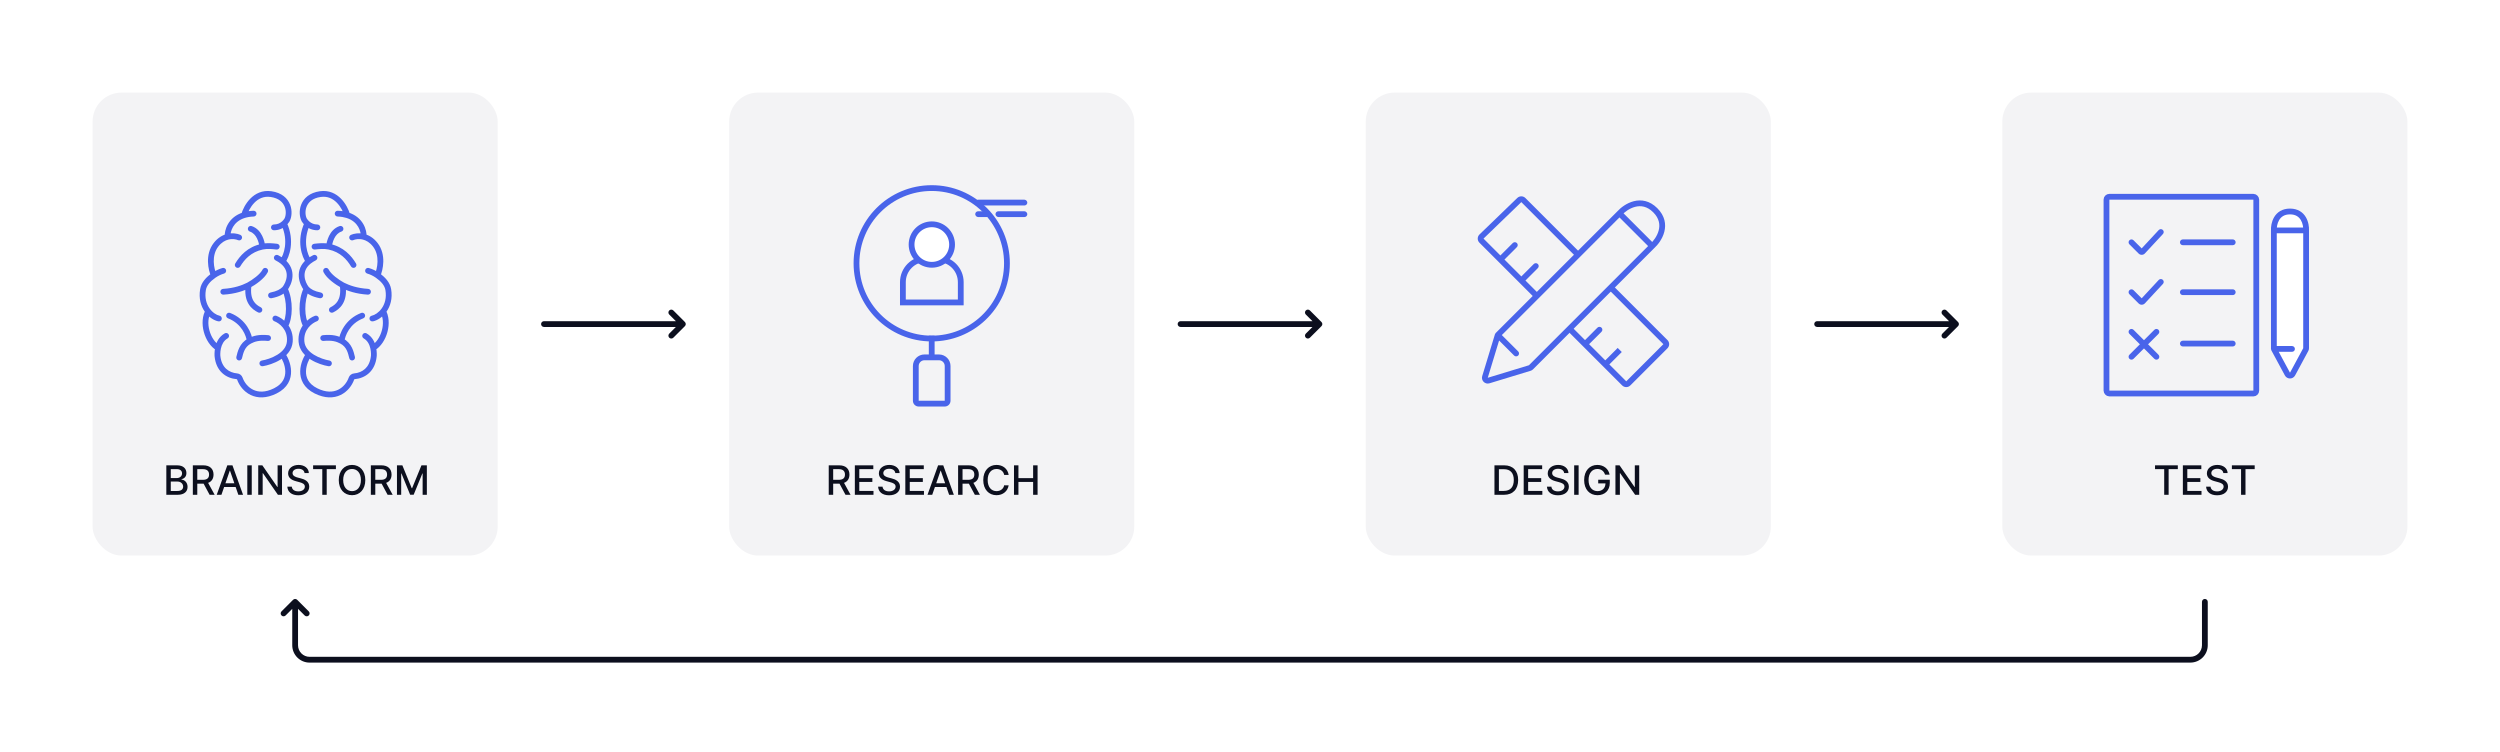 <svg width="864" height="260" viewBox="0 0 864 260" fill="none" xmlns="http://www.w3.org/2000/svg">
<rect width="864" height="260" fill="white"/>
<rect x="32" y="32" width="140" height="160" rx="10" fill="#F3F3F5"/>
<path d="M57.483 171H61.386C63.752 171 64.821 169.822 64.821 168.261C64.821 166.685 63.717 165.795 62.708 165.74V165.641C63.643 165.402 64.423 164.766 64.423 163.493C64.423 161.987 63.379 160.818 61.212 160.818H57.483V171ZM59.019 169.683V166.421H61.291C62.524 166.421 63.295 167.217 63.295 168.186C63.295 169.041 62.713 169.683 61.236 169.683H59.019ZM59.019 165.223V162.126H61.117C62.335 162.126 62.917 162.767 62.917 163.612C62.917 164.597 62.111 165.223 61.077 165.223H59.019ZM66.643 171H68.179V167.147H70.267C70.302 167.147 70.332 167.147 70.367 167.147L72.435 171H74.185L71.928 166.879C73.176 166.416 73.797 165.377 73.797 164.01C73.797 162.136 72.634 160.818 70.272 160.818H66.643V171ZM68.179 165.825V162.136H70.108C71.625 162.136 72.251 162.857 72.251 164.01C72.251 165.158 71.625 165.825 70.128 165.825H68.179ZM76.526 171L77.461 168.305H81.439L82.368 171H83.999L80.335 160.818H78.56L74.896 171H76.526ZM77.909 167.013L79.41 162.668H79.49L80.991 167.013H77.909ZM87.005 160.818H85.469V171H87.005V160.818ZM97.461 160.818H95.939V168.295H95.845L90.665 160.818H89.243V171H90.779V163.533H90.873L96.049 171H97.461V160.818ZM105.255 163.493H106.736C106.692 161.862 105.25 160.679 103.182 160.679C101.138 160.679 99.572 161.847 99.572 163.602C99.572 165.019 100.587 165.849 102.222 166.292L103.425 166.62C104.514 166.908 105.354 167.266 105.354 168.171C105.354 169.165 104.405 169.822 103.097 169.822C101.914 169.822 100.93 169.295 100.84 168.186H99.299C99.398 170.031 100.825 171.169 103.107 171.169C105.498 171.169 106.876 169.911 106.876 168.186C106.876 166.352 105.24 165.641 103.947 165.322L102.953 165.064C102.158 164.86 101.099 164.487 101.104 163.513C101.104 162.648 101.894 162.006 103.147 162.006C104.315 162.006 105.146 162.553 105.255 163.493ZM108.209 162.141H111.381V171H112.912V162.141H116.089V160.818H108.209V162.141ZM126.251 165.909C126.251 162.653 124.302 160.679 121.667 160.679C119.022 160.679 117.079 162.653 117.079 165.909C117.079 169.161 119.022 171.139 121.667 171.139C124.302 171.139 126.251 169.165 126.251 165.909ZM124.73 165.909C124.73 168.39 123.417 169.737 121.667 169.737C119.912 169.737 118.605 168.39 118.605 165.909C118.605 163.428 119.912 162.081 121.667 162.081C123.417 162.081 124.73 163.428 124.73 165.909ZM128.166 171H129.703V167.147H131.791C131.826 167.147 131.855 167.147 131.89 167.147L133.958 171H135.708L133.451 166.879C134.699 166.416 135.321 165.377 135.321 164.01C135.321 162.136 134.157 160.818 131.796 160.818H128.166V171ZM129.703 165.825V162.136H131.632C133.148 162.136 133.774 162.857 133.774 164.01C133.774 165.158 133.148 165.825 131.652 165.825H129.703ZM137.19 160.818V171H138.652V163.627H138.746L141.749 170.985H142.962L145.965 163.632H146.059V171H147.521V160.818H145.657L142.415 168.733H142.296L139.054 160.818H137.19Z" fill="#0C0F1E"/>
<path d="M75.157 123.081L76.153 122.982L76.152 122.982L75.157 123.081ZM78.654 116.949C79.133 116.675 79.3 116.065 79.026 115.585C78.752 115.106 78.141 114.939 77.661 115.213L78.654 116.949ZM90.493 124.595C89.948 124.686 89.58 125.201 89.671 125.746C89.761 126.29 90.277 126.658 90.822 126.568L90.493 124.595ZM100.157 118.081L101.154 118.164L100.157 118.081ZM95.499 109.141C94.98 108.953 94.406 109.22 94.218 109.739C94.029 110.258 94.296 110.832 94.816 111.021L95.499 109.141ZM75.461 111.062C76.003 111.17 76.529 110.819 76.638 110.277C76.746 109.736 76.395 109.209 75.853 109.101L75.461 111.062ZM70.157 100.081L71.144 100.246L70.157 100.081ZM77.432 94.543C77.963 94.391 78.27 93.838 78.119 93.306C77.967 92.775 77.413 92.468 76.882 92.62L77.432 94.543ZM74.657 84.581L75.447 85.195L74.657 84.581ZM82.251 82.995C82.756 83.219 83.347 82.992 83.571 82.487C83.795 81.983 83.568 81.392 83.063 81.167L82.251 82.995ZM87.691 74.831C88.243 74.812 88.675 74.35 88.657 73.798C88.638 73.246 88.176 72.813 87.624 72.832L87.691 74.831ZM84.337 74.355L84.632 75.31L84.337 74.355ZM93.657 67.081L93.799 66.091L93.657 67.081ZM99.157 76.081L99.989 76.636L100.009 76.606L100.027 76.574L99.157 76.081ZM94.657 77.581C94.105 77.581 93.657 78.029 93.657 78.581C93.657 79.133 94.105 79.581 94.657 79.581V77.581ZM93.461 101.1C92.92 101.209 92.568 101.736 92.677 102.277C92.785 102.819 93.312 103.17 93.853 103.062L93.461 101.1ZM96.104 88.187C95.611 87.94 95.01 88.14 94.763 88.634C94.516 89.128 94.716 89.728 95.21 89.975L96.104 88.187ZM97.657 90.347L97.027 91.124L97.657 90.347ZM81.687 123.339C81.553 123.874 81.879 124.417 82.415 124.551C82.951 124.685 83.493 124.359 83.627 123.824L81.687 123.339ZM92.563 117.827C93.113 117.879 93.601 117.475 93.653 116.925C93.705 116.375 93.301 115.887 92.751 115.835L92.563 117.827ZM79.516 108.148C79.001 107.949 78.422 108.207 78.224 108.722C78.026 109.238 78.283 109.816 78.798 110.014L79.516 108.148ZM89.21 107.975C89.704 108.222 90.305 108.022 90.552 107.528C90.799 107.034 90.598 106.434 90.104 106.187L89.21 107.975ZM77.095 99.833C76.544 99.868 76.125 100.342 76.159 100.893C76.194 101.445 76.668 101.864 77.22 101.829L77.095 99.833ZM92.552 94.028C92.799 93.534 92.598 92.934 92.104 92.687C91.611 92.44 91.01 92.64 90.763 93.134L92.552 94.028ZM81.3 91.067C81.016 91.54 81.169 92.154 81.643 92.439C82.116 92.723 82.731 92.569 83.015 92.096L81.3 91.067ZM95.55 86.237C96.099 86.296 96.592 85.898 96.651 85.349C96.711 84.8 96.313 84.307 95.764 84.248L95.55 86.237ZM86.974 78.132C86.45 77.958 85.883 78.241 85.709 78.765C85.534 79.289 85.817 79.855 86.341 80.03L86.974 78.132ZM81.877 130.047L81.964 129.051L81.877 130.047ZM96.857 123.181C97.512 124.055 98.539 126.109 98.595 128.294C98.623 129.366 98.416 130.443 97.845 131.434C97.277 132.42 96.31 133.387 94.71 134.187L95.605 135.976C97.505 135.025 98.788 133.804 99.578 132.432C100.367 131.063 100.629 129.608 100.594 128.243C100.525 125.553 99.302 123.108 98.457 121.981L96.857 123.181ZM94.71 134.187C91.663 135.71 89.257 135.551 87.495 134.702C85.692 133.835 84.424 132.18 83.826 130.494L81.941 131.163C82.683 133.256 84.269 135.37 86.627 136.504C89.025 137.658 92.085 137.735 95.605 135.976L94.71 134.187ZM81.964 129.051C80.531 128.927 79.189 128.412 78.161 127.461C77.143 126.519 76.362 125.084 76.153 122.982L74.162 123.181C74.415 125.706 75.382 127.615 76.803 128.929C78.213 130.233 79.999 130.888 81.791 131.044L81.964 129.051ZM90.822 126.568C92.418 126.301 94.825 125.59 96.91 124.293C98.989 123 100.916 121.014 101.154 118.164L99.161 117.998C98.998 119.949 97.675 121.462 95.854 122.594C94.04 123.723 91.896 124.361 90.493 124.595L90.822 126.568ZM75.157 123.081C76.152 122.982 76.153 122.982 76.153 122.982C76.153 122.982 76.153 122.982 76.153 122.982C76.153 122.983 76.153 122.983 76.153 122.983C76.153 122.983 76.153 122.984 76.153 122.984C76.153 122.984 76.153 122.984 76.153 122.984C76.153 122.983 76.152 122.982 76.152 122.979C76.152 122.973 76.151 122.962 76.15 122.947C76.147 122.917 76.144 122.869 76.141 122.805C76.135 122.678 76.13 122.488 76.134 122.253C76.143 121.78 76.191 121.135 76.344 120.443L74.39 120.013C74.202 120.867 74.145 121.648 74.135 122.215C74.129 122.5 74.136 122.734 74.143 122.9C74.147 122.983 74.152 123.049 74.155 123.097C74.157 123.121 74.159 123.14 74.16 123.154C74.16 123.161 74.161 123.166 74.161 123.171C74.162 123.173 74.162 123.175 74.162 123.177C74.162 123.178 74.162 123.178 74.162 123.179C74.162 123.179 74.162 123.18 74.162 123.18C74.162 123.18 74.162 123.18 74.162 123.18C74.162 123.181 74.162 123.181 75.157 123.081ZM76.344 120.443C76.639 119.104 77.29 117.729 78.654 116.949L77.661 115.213C75.605 116.388 74.746 118.399 74.39 120.013L76.344 120.443ZM75.868 119.363C74.312 118.462 72.995 116.501 72.376 114.204C71.759 111.913 71.903 109.531 72.959 107.841L71.263 106.781C69.82 109.091 69.737 112.094 70.445 114.724C71.152 117.35 72.712 119.847 74.866 121.094L75.868 119.363ZM75.853 109.101C73.866 108.703 70.235 105.697 71.144 100.246L69.171 99.917C68.079 106.466 72.448 110.459 75.461 111.062L75.853 109.101ZM71.144 100.246C71.397 98.723 72.568 97.287 74.45 95.98L73.309 94.338C71.254 95.765 69.556 97.608 69.171 99.917L71.144 100.246ZM74.45 95.98C75.359 95.349 76.379 94.844 77.432 94.543L76.882 92.62C75.595 92.987 74.377 93.595 73.309 94.338L74.45 95.98ZM74.792 94.75C74.388 93.848 73.917 92.235 73.878 90.439C73.839 88.649 74.229 86.76 75.447 85.195L73.868 83.967C72.285 86.002 71.833 88.39 71.878 90.482C71.924 92.568 72.463 94.443 72.967 95.568L74.792 94.75ZM75.447 85.195C76.556 83.769 77.789 83.09 78.905 82.805L78.41 80.867C76.866 81.261 75.251 82.189 73.868 83.967L75.447 85.195ZM78.905 82.805C80.326 82.442 81.606 82.708 82.251 82.995L83.063 81.167C82.044 80.714 80.304 80.384 78.41 80.867L78.905 82.805ZM79.655 81.768C79.54 80.102 80.49 76.587 84.632 75.31L84.042 73.399C78.803 75.014 77.497 79.551 77.66 81.905L79.655 81.768ZM84.632 75.31C85.492 75.045 86.503 74.87 87.691 74.831L87.624 72.832C86.278 72.876 85.089 73.076 84.042 73.399L84.632 75.31ZM85.3 74.624C85.652 73.369 86.511 71.51 87.903 70.082C89.27 68.679 91.104 67.727 93.516 68.071L93.799 66.091C90.611 65.636 88.171 66.941 86.471 68.686C84.796 70.404 83.795 72.582 83.374 74.085L85.3 74.624ZM93.516 68.071C96.427 68.487 97.807 69.95 98.391 71.449C99.011 73.039 98.768 74.741 98.287 75.588L100.027 76.574C100.823 75.171 101.079 72.837 100.255 70.722C99.395 68.516 97.387 66.604 93.799 66.091L93.516 68.071ZM101.154 118.164C101.375 115.512 100.507 113.446 99.316 111.956L97.754 113.206C98.663 114.342 99.335 115.911 99.161 117.998L101.154 118.164ZM99.316 111.956C98.113 110.453 96.582 109.535 95.499 109.141L94.816 111.021C95.588 111.302 96.803 112.016 97.754 113.206L99.316 111.956ZM99.374 113.125C100.338 111.64 100.814 109.225 100.829 106.775C100.845 104.295 100.392 101.565 99.302 99.384L97.513 100.278C98.422 102.097 98.844 104.493 98.829 106.762C98.815 109.062 98.354 111.022 97.696 112.037L99.374 113.125ZM97.7 99.124C96.866 99.958 95.807 100.631 93.461 101.1L93.853 103.062C96.507 102.531 97.949 101.704 99.114 100.538L97.7 99.124ZM99.197 100.445C100.054 99.343 100.953 97.583 101.081 95.611C101.214 93.579 100.52 91.381 98.287 89.57L97.027 91.124C98.73 92.504 99.178 94.061 99.086 95.481C98.989 96.959 98.295 98.346 97.618 99.217L99.197 100.445ZM98.287 89.57C97.672 89.072 96.948 88.609 96.104 88.187L95.21 89.975C95.94 90.34 96.539 90.727 97.027 91.124L98.287 89.57ZM98.325 75.526C98.075 75.901 97.795 76.231 97.487 76.509L98.828 77.993C99.271 77.593 99.657 77.134 99.989 76.636L98.325 75.526ZM97.487 76.509C96.748 77.177 95.818 77.581 94.657 77.581V79.581C96.333 79.581 97.736 78.98 98.828 77.993L97.487 76.509ZM98.462 90.941C99.982 88.879 102.037 83.345 99.067 76.836L97.248 77.666C99.877 83.43 97.999 88.198 96.852 89.754L98.462 90.941ZM83.627 123.824C84.078 122.021 84.508 119.89 86.76 118.713L85.833 116.94C82.664 118.597 82.096 121.704 81.687 123.339L83.627 123.824ZM86.76 118.713C88.073 118.026 89.546 117.542 92.563 117.827L92.751 115.835C89.371 115.516 87.508 116.064 85.833 116.94L86.76 118.713ZM87.291 117.725C87.051 115.381 85.162 110.319 79.516 108.148L78.798 110.014C83.552 111.843 85.115 116.108 85.301 117.928L87.291 117.725ZM90.104 106.187C89.192 105.73 88.255 105.09 87.61 104.007C86.971 102.933 86.546 101.298 86.898 98.716L84.916 98.446C84.519 101.364 84.969 103.479 85.892 105.03C86.81 106.572 88.122 107.432 89.21 107.975L90.104 106.187ZM85.46 97.687C83.564 98.634 80.945 99.592 77.095 99.833L77.22 101.829C81.37 101.57 84.25 100.528 86.354 99.475L85.46 97.687ZM86.386 99.459C87.346 98.936 88.585 98.153 89.723 97.234C90.841 96.331 91.955 95.222 92.552 94.028L90.763 93.134C90.36 93.94 89.515 94.831 88.466 95.678C87.438 96.509 86.302 97.227 85.428 97.703L86.386 99.459ZM83.015 92.096C84.438 89.724 86.715 87.089 90.862 86.221L90.453 84.264C85.551 85.289 82.877 88.438 81.3 91.067L83.015 92.096ZM90.862 86.221C92.438 85.891 94.02 86.072 95.55 86.237L95.764 84.248C94.295 84.09 92.392 83.858 90.453 84.264L90.862 86.221ZM91.651 85.136C91.56 84.284 91.289 82.87 90.616 81.511C89.942 80.148 88.814 78.746 86.974 78.132L86.341 80.03C87.501 80.416 88.289 81.318 88.823 82.397C89.359 83.48 89.588 84.647 89.663 85.349L91.651 85.136ZM83.826 130.494C83.542 129.696 82.815 129.125 81.964 129.051L81.791 131.044C81.853 131.049 81.917 131.095 81.941 131.163L83.826 130.494Z" fill="#4964EA"/>
<path d="M129.188 123.081L128.193 122.982L128.193 122.982L129.188 123.081ZM125.692 116.949C125.212 116.675 125.046 116.065 125.32 115.585C125.594 115.106 126.204 114.939 126.684 115.213L125.692 116.949ZM113.852 124.595C114.397 124.686 114.765 125.201 114.674 125.746C114.584 126.29 114.068 126.658 113.524 126.568L113.852 124.595ZM104.188 118.081L103.192 118.164L104.188 118.081ZM108.846 109.141C109.365 108.953 109.939 109.22 110.128 109.739C110.316 110.258 110.049 110.832 109.53 111.021L108.846 109.141ZM128.884 111.062C128.343 111.17 127.816 110.819 127.707 110.277C127.599 109.736 127.95 109.209 128.492 109.101L128.884 111.062ZM134.188 100.081L133.202 100.246L134.188 100.081ZM126.913 94.543C126.382 94.391 126.075 93.838 126.226 93.306C126.378 92.775 126.932 92.468 127.463 92.62L126.913 94.543ZM129.688 84.581L128.899 85.195L129.688 84.581ZM122.094 82.995C121.589 83.219 120.998 82.992 120.774 82.487C120.55 81.983 120.777 81.392 121.282 81.167L122.094 82.995ZM116.655 74.831C116.103 74.812 115.67 74.35 115.689 73.798C115.707 73.246 116.169 72.813 116.721 72.832L116.655 74.831ZM120.008 74.355L119.714 75.31L120.008 74.355ZM110.688 67.081L110.547 66.091L110.688 67.081ZM105.188 76.081L104.356 76.636L104.336 76.606L104.318 76.574L105.188 76.081ZM109.688 77.581C110.24 77.581 110.688 78.029 110.688 78.581C110.688 79.133 110.24 79.581 109.688 79.581V77.581ZM110.884 101.1C111.426 101.209 111.777 101.736 111.669 102.277C111.56 102.819 111.033 103.17 110.492 103.062L110.884 101.1ZM108.241 88.187C108.735 87.94 109.335 88.14 109.582 88.634C109.829 89.128 109.629 89.728 109.135 89.975L108.241 88.187ZM106.688 90.347L107.318 91.124L106.688 90.347ZM122.658 123.339C122.792 123.874 122.466 124.417 121.931 124.551C121.395 124.685 120.852 124.359 120.718 123.824L122.658 123.339ZM111.782 117.827C111.232 117.879 110.744 117.475 110.692 116.925C110.64 116.375 111.044 115.887 111.594 115.835L111.782 117.827ZM124.829 108.148C125.344 107.949 125.923 108.207 126.121 108.722C126.32 109.238 126.062 109.816 125.547 110.014L124.829 108.148ZM115.135 107.975C114.641 108.222 114.041 108.022 113.794 107.528C113.547 107.034 113.747 106.434 114.241 106.187L115.135 107.975ZM127.25 99.833C127.802 99.868 128.22 100.342 128.186 100.893C128.152 101.445 127.677 101.864 127.126 101.829L127.25 99.833ZM111.794 94.028C111.547 93.534 111.747 92.934 112.241 92.687C112.735 92.44 113.335 92.64 113.582 93.134L111.794 94.028ZM123.045 91.067C123.33 91.54 123.176 92.154 122.702 92.439C122.229 92.723 121.615 92.569 121.33 92.096L123.045 91.067ZM108.795 86.237C108.246 86.296 107.753 85.898 107.694 85.349C107.635 84.8 108.032 84.307 108.581 84.248L108.795 86.237ZM117.372 78.132C117.896 77.958 118.462 78.241 118.637 78.765C118.811 79.289 118.528 79.855 118.004 80.03L117.372 78.132ZM122.468 130.047L122.381 129.051L122.468 130.047ZM107.488 123.181C106.833 124.055 105.806 126.109 105.75 128.294C105.723 129.366 105.929 130.443 106.5 131.434C107.068 132.42 108.036 133.387 109.635 134.187L108.741 135.976C106.84 135.025 105.558 133.804 104.767 132.432C103.978 131.063 103.716 129.608 103.751 128.243C103.82 125.553 105.043 123.108 105.888 121.981L107.488 123.181ZM109.635 134.187C112.682 135.71 115.088 135.551 116.851 134.702C118.653 133.835 119.921 132.18 120.52 130.494L122.405 131.163C121.662 133.256 120.076 135.37 117.718 136.504C115.321 137.658 112.26 137.735 108.741 135.976L109.635 134.187ZM122.381 129.051C123.814 128.927 125.156 128.412 126.184 127.461C127.202 126.519 127.983 125.084 128.193 122.982L130.183 123.181C129.93 125.706 128.963 127.615 127.543 128.929C126.132 130.233 124.346 130.888 122.555 131.044L122.381 129.051ZM113.524 126.568C111.927 126.301 109.521 125.59 107.435 124.293C105.356 123 103.429 121.014 103.192 118.164L105.185 117.998C105.347 119.949 106.67 121.462 108.491 122.594C110.305 123.723 112.449 124.361 113.852 124.595L113.524 126.568ZM129.188 123.081C128.193 122.982 128.193 122.982 128.193 122.982C128.193 122.982 128.193 122.982 128.193 122.982C128.193 122.983 128.193 122.983 128.193 122.983C128.193 122.983 128.193 122.984 128.193 122.984C128.193 122.984 128.193 122.984 128.193 122.984C128.193 122.983 128.193 122.982 128.193 122.979C128.194 122.973 128.194 122.962 128.196 122.947C128.198 122.917 128.201 122.869 128.204 122.805C128.21 122.678 128.215 122.488 128.211 122.253C128.202 121.78 128.154 121.135 128.002 120.443L129.955 120.013C130.143 120.867 130.2 121.648 130.21 122.215C130.216 122.5 130.21 122.734 130.202 122.9C130.198 122.983 130.194 123.049 130.19 123.097C130.188 123.121 130.187 123.14 130.185 123.154C130.185 123.161 130.184 123.166 130.184 123.171C130.184 123.173 130.183 123.175 130.183 123.177C130.183 123.178 130.183 123.178 130.183 123.179C130.183 123.179 130.183 123.18 130.183 123.18C130.183 123.18 130.183 123.18 130.183 123.18C130.183 123.181 130.183 123.181 129.188 123.081ZM128.002 120.443C127.707 119.104 127.056 117.729 125.692 116.949L126.684 115.213C128.74 116.388 129.599 118.399 129.955 120.013L128.002 120.443ZM128.477 119.363C130.033 118.462 131.351 116.501 131.969 114.204C132.586 111.913 132.442 109.531 131.386 107.841L133.082 106.781C134.526 109.091 134.609 112.094 133.9 114.724C133.193 117.35 131.633 119.847 129.479 121.094L128.477 119.363ZM128.492 109.101C130.479 108.703 134.11 105.697 133.202 100.246L135.174 99.917C136.266 106.466 131.897 110.459 128.884 111.062L128.492 109.101ZM133.202 100.246C132.948 98.723 131.777 97.287 129.895 95.98L131.036 94.338C133.091 95.765 134.79 97.608 135.174 99.917L133.202 100.246ZM129.895 95.98C128.987 95.349 127.966 94.844 126.913 94.543L127.463 92.62C128.75 92.987 129.968 93.595 131.036 94.338L129.895 95.98ZM129.553 94.75C129.957 93.848 130.428 92.235 130.467 90.439C130.506 88.649 130.116 86.76 128.899 85.195L130.477 83.967C132.06 86.002 132.512 88.39 132.467 90.482C132.422 92.568 131.882 94.443 131.378 95.568L129.553 94.75ZM128.899 85.195C127.789 83.769 126.556 83.09 125.441 82.805L125.935 80.867C127.479 81.261 129.094 82.189 130.477 83.967L128.899 85.195ZM125.441 82.805C124.02 82.442 122.74 82.708 122.094 82.995L121.282 81.167C122.301 80.714 124.041 80.384 125.935 80.867L125.441 82.805ZM124.69 81.768C124.805 80.102 123.856 76.587 119.714 75.31L120.303 73.399C125.542 75.014 126.848 79.551 126.686 81.905L124.69 81.768ZM119.714 75.31C118.854 75.045 117.842 74.87 116.655 74.831L116.721 72.832C118.067 72.876 119.256 73.076 120.303 73.399L119.714 75.31ZM119.045 74.624C118.693 73.369 117.834 71.51 116.442 70.082C115.075 68.679 113.241 67.727 110.829 68.071L110.547 66.091C113.735 65.636 116.174 66.941 117.874 68.686C119.549 70.404 120.55 72.582 120.971 74.085L119.045 74.624ZM110.829 68.071C107.918 68.487 106.538 69.95 105.954 71.449C105.334 73.039 105.578 74.741 106.058 75.588L104.318 76.574C103.523 75.171 103.266 72.837 104.09 70.722C104.95 68.516 106.958 66.604 110.547 66.091L110.829 68.071ZM103.192 118.164C102.97 115.512 103.838 113.446 105.029 111.956L106.591 113.206C105.682 114.342 105.011 115.911 105.185 117.998L103.192 118.164ZM105.029 111.956C106.232 110.453 107.763 109.535 108.846 109.141L109.53 111.021C108.757 111.302 107.543 112.016 106.591 113.206L105.029 111.956ZM104.971 113.125C104.007 111.64 103.532 109.225 103.516 106.775C103.5 104.295 103.953 101.565 105.044 99.384L106.832 100.278C105.923 102.097 105.501 104.493 105.516 106.762C105.531 109.062 105.991 111.022 106.649 112.037L104.971 113.125ZM106.645 99.124C107.479 99.958 108.538 100.631 110.884 101.1L110.492 103.062C107.838 102.531 106.397 101.704 105.231 100.538L106.645 99.124ZM105.149 100.445C104.291 99.343 103.393 97.583 103.264 95.611C103.131 93.579 103.825 91.381 106.058 89.57L107.318 91.124C105.615 92.504 105.167 94.061 105.26 95.481C105.356 96.959 106.05 98.346 106.727 99.217L105.149 100.445ZM106.058 89.57C106.673 89.072 107.397 88.609 108.241 88.187L109.135 89.975C108.405 90.34 107.807 90.727 107.318 91.124L106.058 89.57ZM106.02 75.526C106.27 75.901 106.55 76.231 106.858 76.509L105.518 77.993C105.074 77.593 104.688 77.134 104.356 76.636L106.02 75.526ZM106.858 76.509C107.597 77.177 108.527 77.581 109.688 77.581V79.581C108.013 79.581 106.609 78.98 105.518 77.993L106.858 76.509ZM105.883 90.941C104.363 88.879 102.308 83.345 105.278 76.836L107.098 77.666C104.468 83.43 106.346 88.198 107.493 89.754L105.883 90.941ZM120.718 123.824C120.267 122.021 119.838 119.89 117.586 118.713L118.512 116.94C121.681 118.597 122.249 121.704 122.658 123.339L120.718 123.824ZM117.586 118.713C116.272 118.026 114.8 117.542 111.782 117.827L111.594 115.835C114.975 115.516 116.837 116.064 118.512 116.94L117.586 118.713ZM117.054 117.725C117.294 115.381 119.183 110.319 124.829 108.148L125.547 110.014C120.793 111.843 119.23 116.108 119.044 117.928L117.054 117.725ZM114.241 106.187C115.153 105.73 116.09 105.09 116.735 104.007C117.374 102.933 117.799 101.298 117.447 98.716L119.429 98.446C119.827 101.364 119.377 103.479 118.454 105.03C117.536 106.572 116.223 107.432 115.135 107.975L114.241 106.187ZM118.885 97.687C120.781 98.634 123.401 99.592 127.25 99.833L127.126 101.829C122.975 101.57 120.095 100.528 117.991 99.475L118.885 97.687ZM117.959 99.459C117 98.936 115.76 98.153 114.622 97.234C113.504 96.331 112.39 95.222 111.794 94.028L113.582 93.134C113.986 93.94 114.83 94.831 115.879 95.678C116.907 96.509 118.043 97.227 118.917 97.703L117.959 99.459ZM121.33 92.096C119.908 89.724 117.63 87.089 113.483 86.221L113.893 84.264C118.794 85.289 121.468 88.438 123.045 91.067L121.33 92.096ZM113.483 86.221C111.907 85.891 110.326 86.072 108.795 86.237L108.581 84.248C110.05 84.09 111.954 83.858 113.893 84.264L113.483 86.221ZM112.694 85.136C112.785 84.284 113.057 82.87 113.729 81.511C114.404 80.148 115.532 78.746 117.372 78.132L118.004 80.03C116.844 80.416 116.056 81.318 115.522 82.397C114.986 83.48 114.758 84.647 114.682 85.349L112.694 85.136ZM120.52 130.494C120.803 129.696 121.53 129.125 122.381 129.051L122.555 131.044C122.492 131.049 122.428 131.095 122.405 131.163L120.52 130.494Z" fill="#4964EA"/>
<rect x="472" y="32" width="140" height="160" rx="10" fill="#F3F3F5"/>
<path d="M519.781 171C522.883 171 524.678 169.076 524.678 165.894C524.678 162.727 522.883 160.818 519.885 160.818H516.485V171H519.781ZM518.021 169.658V162.161H519.791C522.018 162.161 523.167 163.493 523.167 165.894C523.167 168.305 522.018 169.658 519.696 169.658H518.021ZM526.588 171H533.032V169.678H528.125V166.56H532.639V165.243H528.125V162.141H532.972V160.818H526.588V171ZM540.577 163.493H542.059C542.014 161.862 540.572 160.679 538.504 160.679C536.461 160.679 534.895 161.847 534.895 163.602C534.895 165.019 535.909 165.849 537.544 166.292L538.748 166.62C539.836 166.908 540.677 167.266 540.677 168.171C540.677 169.165 539.727 169.822 538.419 169.822C537.236 169.822 536.252 169.295 536.162 168.186H534.621C534.721 170.031 536.147 171.169 538.429 171.169C540.821 171.169 542.198 169.911 542.198 168.186C542.198 166.352 540.562 165.641 539.27 165.322L538.275 165.064C537.48 164.86 536.421 164.487 536.426 163.513C536.426 162.648 537.216 162.006 538.469 162.006C539.638 162.006 540.468 162.553 540.577 163.493ZM545.57 160.818H544.034V171H545.57V160.818ZM554.698 164.035H556.274C555.931 162.051 554.235 160.679 552.038 160.679C549.403 160.679 547.479 162.663 547.479 165.914C547.479 169.136 549.348 171.139 552.108 171.139C554.578 171.139 556.343 169.518 556.343 166.948V165.79H552.341V167.058H554.857C554.822 168.698 553.738 169.737 552.108 169.737C550.313 169.737 549.005 168.38 549.005 165.904C549.005 163.438 550.323 162.081 552.048 162.081C553.4 162.081 554.315 162.827 554.698 164.035ZM566.511 160.818H564.99V168.295H564.896L559.715 160.818H558.293V171H559.83V163.533H559.924L565.1 171H566.511V160.818Z" fill="#0C0F1E"/>
<path d="M552.071 113.243C552.461 112.853 553.094 112.853 553.485 113.243C553.875 113.634 553.875 114.267 553.485 114.657L552.071 113.243ZM530.071 91.243C530.461 90.853 531.094 90.853 531.485 91.243C531.875 91.634 531.875 92.267 531.485 92.657L530.071 91.243ZM522.821 83.993C523.211 83.603 523.844 83.603 524.235 83.993C524.625 84.384 524.625 85.017 524.235 85.407L522.821 83.993ZM525.071 69.133L524.376 68.413L525.071 69.133ZM526.473 69.145L527.18 68.438L526.473 69.145ZM512.01 81.743L512.705 82.463L512.01 81.743ZM511.315 81.024L524.376 68.413L525.766 69.852L512.705 82.463L511.315 81.024ZM527.18 68.438L576.278 117.536L574.864 118.95L525.766 69.852L527.18 68.438ZM576.278 120.364L563.485 133.157L562.071 131.743L574.864 118.95L576.278 120.364ZM563.485 133.157L563.442 133.2L562.028 131.786L562.071 131.743L563.485 133.157ZM560.614 133.2L554.071 126.657L555.485 125.243L562.028 131.786L560.614 133.2ZM554.071 125.243L559.071 120.243L560.485 121.657L555.485 126.657L554.071 125.243ZM554.071 126.657L547.071 119.657L548.485 118.243L555.485 125.243L554.071 126.657ZM547.071 118.243L552.071 113.243L553.485 114.657L548.485 119.657L547.071 118.243ZM547.071 119.657L525.071 97.657L526.485 96.243L548.485 118.243L547.071 119.657ZM525.071 96.243L530.071 91.243L531.485 92.657L526.485 97.657L525.071 96.243ZM525.071 97.657L517.821 90.407L519.235 88.993L526.485 96.243L525.071 97.657ZM517.821 90.407L511.29 83.877L512.705 82.463L519.235 88.993L517.821 90.407ZM517.821 88.993L522.821 83.993L524.235 85.407L519.235 90.407L517.821 88.993ZM563.442 133.2C562.661 133.981 561.395 133.981 560.614 133.2L562.028 131.786V131.786L563.442 133.2ZM576.278 117.536C577.059 118.317 577.059 119.583 576.278 120.364L574.864 118.95L574.864 118.95L576.278 117.536ZM524.376 68.413C525.161 67.656 526.408 67.666 527.18 68.438L525.766 69.852L525.766 69.852L524.376 68.413ZM512.705 82.463L512.705 82.463L511.29 83.877C510.5 83.086 510.511 81.801 511.315 81.024L512.705 82.463Z" fill="#4964EA"/>
<path d="M514.46 131.517L528.69 127.186C528.847 127.138 528.99 127.053 529.106 126.937L571.002 85.04C573.359 82.919 576.871 77.474 572.063 72.666C567.255 67.858 561.81 71.37 559.689 73.727L517.616 115.8L513.212 130.269C512.979 131.035 513.694 131.75 514.46 131.517Z" fill="#F3F3F5"/>
<path d="M514.46 131.517L514.751 132.474L514.751 132.474L514.46 131.517ZM528.69 127.186L528.399 126.229L528.399 126.229L528.69 127.186ZM517.616 115.8L516.659 115.508L516.909 115.093L517.616 115.8ZM513.212 130.269L512.255 129.978L512.255 129.978L513.212 130.269ZM524.687 121.456C525.077 121.847 525.077 122.48 524.687 122.871C524.296 123.261 523.663 123.261 523.273 122.871L524.687 121.456ZM514.169 130.56L528.399 126.229L528.981 128.143L514.751 132.474L514.169 130.56ZM528.399 126.229L570.295 84.333L571.709 85.748L529.813 127.644L528.399 126.229ZM570.295 85.748L558.981 74.434L560.396 73.02L571.709 84.333L570.295 85.748ZM560.396 74.434L518.323 116.507L516.909 115.093L558.981 73.02L560.396 74.434ZM518.572 116.091L514.169 130.56L512.255 129.978L516.659 115.508L518.572 116.091ZM518.323 115.093L524.687 121.456L523.273 122.871L516.909 116.507L518.323 115.093ZM570.333 84.297C571.41 83.328 572.741 81.598 573.251 79.612C573.742 77.7 573.491 75.508 571.356 73.373L572.77 71.959C575.444 74.632 575.841 77.567 575.188 80.109C574.555 82.579 572.951 84.632 571.671 85.784L570.333 84.297ZM571.356 73.373C569.221 71.238 567.029 70.987 565.117 71.478C563.131 71.988 561.401 73.319 560.432 74.396L558.945 73.058C560.097 71.778 562.15 70.174 564.62 69.541C567.162 68.888 570.097 69.285 572.77 71.959L571.356 73.373ZM528.399 126.229L528.399 126.229L529.813 127.644C529.581 127.876 529.295 128.047 528.981 128.143L528.399 126.229ZM514.751 132.474C513.22 132.94 511.789 131.509 512.255 129.978L514.169 130.56L514.169 130.56L514.751 132.474Z" fill="#4964EA"/>
<rect x="252" y="32" width="140" height="160" rx="10" fill="#F3F3F5"/>
<path d="M286.411 171H287.947V167.147H290.035C290.07 167.147 290.1 167.147 290.134 167.147L292.203 171H293.953L291.695 166.879C292.943 166.416 293.565 165.377 293.565 164.01C293.565 162.136 292.401 160.818 290.04 160.818H286.411V171ZM287.947 165.825V162.136H289.876C291.392 162.136 292.019 162.857 292.019 164.01C292.019 165.158 291.392 165.825 289.896 165.825H287.947ZM295.434 171H301.877V169.678H296.97V166.56H301.484V165.243H296.97V162.141H301.818V160.818H295.434V171ZM309.423 163.493H310.904C310.86 161.862 309.418 160.679 307.35 160.679C305.306 160.679 303.74 161.847 303.74 163.602C303.74 165.019 304.755 165.849 306.39 166.292L307.593 166.62C308.682 166.908 309.522 167.266 309.522 168.171C309.522 169.165 308.573 169.822 307.265 169.822C306.082 169.822 305.098 169.295 305.008 168.186H303.467C303.566 170.031 304.993 171.169 307.275 171.169C309.666 171.169 311.044 169.911 311.044 168.186C311.044 166.352 309.408 165.641 308.115 165.322L307.121 165.064C306.326 164.86 305.267 164.487 305.272 163.513C305.272 162.648 306.062 162.006 307.315 162.006C308.483 162.006 309.313 162.553 309.423 163.493ZM312.879 171H319.323V169.678H314.416V166.56H318.93V165.243H314.416V162.141H319.263V160.818H312.879V171ZM322.175 171L323.11 168.305H327.087L328.017 171H329.647L325.983 160.818H324.208L320.544 171H322.175ZM323.557 167.013L325.059 162.668H325.138L326.639 167.013H323.557ZM331.118 171H332.654V167.147H334.742C334.777 167.147 334.807 167.147 334.841 167.147L336.91 171H338.66L336.402 166.879C337.65 166.416 338.272 165.377 338.272 164.01C338.272 162.136 337.108 160.818 334.747 160.818H331.118V171ZM332.654 165.825V162.136H334.583C336.099 162.136 336.726 162.857 336.726 164.01C336.726 165.158 336.099 165.825 334.603 165.825H332.654ZM348.598 164.129C348.25 161.952 346.544 160.679 344.392 160.679C341.757 160.679 339.813 162.653 339.813 165.909C339.813 169.165 341.747 171.139 344.392 171.139C346.629 171.139 348.265 169.737 348.598 167.724L347.047 167.719C346.783 169.021 345.689 169.737 344.402 169.737C342.657 169.737 341.339 168.4 341.339 165.909C341.339 163.438 342.652 162.081 344.407 162.081C345.704 162.081 346.793 162.812 347.047 164.129H348.598ZM350.436 171H351.972V166.56H357.048V171H358.589V160.818H357.048V165.243H351.972V160.818H350.436V171Z" fill="#0C0F1E"/>
<path d="M348 91C348 98.465 344.855 105.195 339.815 109.938C335.16 114.318 328.895 117 322 117C307.641 117 296 105.359 296 91C296 76.641 307.641 65 322 65C336.359 65 348 76.641 348 91Z" stroke="#4964EA" stroke-width="2"/>
<path d="M312.038 97.515C312.038 93.097 315.619 89.515 320.038 89.515L324.038 89.515C328.456 89.515 332.038 93.097 332.038 97.515L332.038 104.515L312.038 104.515L312.038 97.515Z" stroke="#4964EA" stroke-width="2"/>
<circle cx="322.038" cy="84.515" r="7" fill="white" stroke="#4964EA" stroke-width="2"/>
<path d="M321 116V123.5H323V116H321ZM322 124.5H324.5V122.5H322V124.5ZM326.5 126.5V138.5H328.5V126.5H326.5ZM322 122.5H319.5V124.5H322V122.5ZM315.5 126.5V138.5H317.5V126.5H315.5ZM317.5 140.5H326.5V138.5H317.5V140.5ZM315.5 138.5C315.5 139.605 316.395 140.5 317.5 140.5V138.5H315.5ZM319.5 122.5C317.291 122.5 315.5 124.291 315.5 126.5H317.5C317.5 125.395 318.395 124.5 319.5 124.5V122.5ZM326.5 138.5V140.5C327.605 140.5 328.5 139.605 328.5 138.5H326.5ZM324.5 124.5C325.605 124.5 326.5 125.395 326.5 126.5H328.5C328.5 124.291 326.709 122.5 324.5 122.5V124.5Z" fill="#4964EA"/>
<mask id="path-17-inside-1_394_512" fill="white">
<rect x="333.038" y="65.015" width="26" height="14" rx="1"/>
</mask>
<rect x="333.038" y="65.015" width="26" height="14" rx="1" fill="white" stroke="#4964EA" stroke-width="4" mask="url(#path-17-inside-1_394_512)"/>
<rect x="337.038" y="69.015" width="18" height="2" rx="1" fill="#4964EA"/>
<rect x="337.038" y="73.015" width="5" height="2" rx="1" fill="#4964EA"/>
<rect x="344.038" y="73.015" width="11" height="2" rx="1" fill="#4964EA"/>
<rect x="692" y="32" width="140" height="160" rx="10" fill="#F3F3F5"/>
<path d="M744.775 162.141H747.947V171H749.478V162.141H752.655V160.818H744.775V162.141ZM754.396 171H760.839V169.678H755.932V166.56H760.446V165.243H755.932V162.141H760.779V160.818H754.396V171ZM768.385 163.493H769.866C769.822 161.862 768.38 160.679 766.312 160.679C764.268 160.679 762.702 161.847 762.702 163.602C762.702 165.019 763.716 165.849 765.352 166.292L766.555 166.62C767.644 166.908 768.484 167.266 768.484 168.171C768.484 169.165 767.535 169.822 766.227 169.822C765.044 169.822 764.059 169.295 763.97 168.186H762.429C762.528 170.031 763.955 171.169 766.237 171.169C768.628 171.169 770.006 169.911 770.006 168.186C770.006 166.352 768.37 165.641 767.077 165.322L766.083 165.064C765.287 164.86 764.229 164.487 764.233 163.513C764.233 162.648 765.024 162.006 766.277 162.006C767.445 162.006 768.275 162.553 768.385 163.493ZM771.339 162.141H774.511V171H776.042V162.141H779.219V160.818H771.339V162.141Z" fill="#0C0F1E"/>
<path d="M754.391 117.739C753.839 117.739 753.391 118.187 753.391 118.739C753.391 119.291 753.839 119.739 754.391 119.739V117.739ZM771.637 119.739C772.19 119.739 772.637 119.291 772.637 118.739C772.637 118.187 772.19 117.739 771.637 117.739V119.739ZM754.391 119.739H771.637V117.739H754.391V119.739Z" fill="#4964EA"/>
<path d="M754.391 99.986C753.839 99.986 753.391 100.433 753.391 100.985C753.391 101.538 753.839 101.985 754.391 101.985V99.986ZM771.637 101.985C772.19 101.985 772.637 101.538 772.637 100.985C772.637 100.433 772.19 99.986 771.637 99.986V101.985ZM754.391 101.985H771.637V99.986H754.391V101.985Z" fill="#4964EA"/>
<path d="M754.391 82.739C753.839 82.739 753.391 83.187 753.391 83.739C753.391 84.291 753.839 84.739 754.391 84.739V82.739ZM771.637 84.739C772.19 84.739 772.637 84.291 772.637 83.739C772.637 83.187 772.19 82.739 771.637 82.739V84.739ZM754.391 84.739H771.637V82.739H754.391V84.739Z" fill="#4964EA"/>
<path d="M792.3 129.282L796.871 120.809C796.95 120.663 796.991 120.5 796.991 120.334L796.991 79.627C797.107 77.447 796.155 73.087 791.42 73.087C786.685 73.087 785.734 77.447 785.85 79.627L785.85 120.587L790.54 129.282C790.918 129.982 791.923 129.982 792.3 129.282Z" fill="white"/>
<path d="M792.3 129.282L793.18 129.756L793.18 129.756L792.3 129.282ZM796.871 120.809L797.751 121.284L797.751 121.284L796.871 120.809ZM785.85 120.587L784.97 121.062L784.85 120.587L785.85 120.587ZM790.54 129.282L789.66 129.756L789.66 129.756L790.54 129.282ZM792.117 119.587C792.669 119.587 793.117 120.035 793.117 120.587C793.117 121.139 792.669 121.587 792.117 121.587L792.117 119.587ZM791.42 128.807L795.991 120.334L797.751 121.284L793.18 129.756L791.42 128.807ZM795.991 120.334L795.991 79.627L797.991 79.627L797.991 120.334L795.991 120.334ZM796.991 80.627L785.85 80.627L785.85 78.627L796.991 78.627L796.991 80.627ZM786.85 79.627L786.85 120.587L784.85 120.587L784.85 79.627L786.85 79.627ZM786.73 120.112L791.42 128.807L789.66 129.756L784.97 121.062L786.73 120.112ZM785.85 119.587L792.117 119.587L792.117 121.587L785.85 121.587L785.85 119.587ZM795.992 79.574C796.043 78.622 795.853 77.199 795.167 76.053C794.519 74.971 793.412 74.087 791.42 74.087L791.42 72.087C794.163 72.087 795.899 73.382 796.883 75.026C797.827 76.604 798.055 78.451 797.99 79.68L795.992 79.574ZM791.42 74.087C789.428 74.087 788.321 74.971 787.674 76.053C786.988 77.199 786.798 78.622 786.848 79.574L784.851 79.68C784.786 78.451 785.013 76.604 785.958 75.026C786.941 73.382 788.677 72.087 791.42 72.087L791.42 74.087ZM795.991 120.334L795.991 120.334L797.991 120.334C797.991 120.666 797.909 120.992 797.751 121.284L795.991 120.334ZM793.18 129.756C792.425 131.157 790.416 131.157 789.66 129.756L791.42 128.807L791.42 128.807L793.18 129.756Z" fill="#4964EA"/>
<rect x="728" y="68" width="51.768" height="68" rx="1" stroke="#4964EA" stroke-width="2"/>
<path d="M735.931 122.597C735.54 122.988 735.54 123.621 735.931 124.011C736.321 124.402 736.954 124.402 737.345 124.011L735.931 122.597ZM745.968 115.388C746.359 114.998 746.359 114.365 745.968 113.974C745.577 113.584 744.944 113.584 744.554 113.974L745.968 115.388ZM737.345 124.011L745.968 115.388L744.554 113.974L735.931 122.597L737.345 124.011Z" fill="#4964EA"/>
<path d="M745.968 122.597C746.358 122.988 746.358 123.621 745.968 124.011C745.577 124.402 744.944 124.402 744.554 124.011L745.968 122.597ZM735.93 115.388C735.54 114.998 735.54 114.365 735.93 113.974C736.321 113.584 736.954 113.584 737.345 113.974L735.93 115.388ZM744.554 124.011L735.93 115.388L737.345 113.974L745.968 122.597L744.554 124.011Z" fill="#4964EA"/>
<path d="M737.345 100.278C736.954 99.888 736.321 99.888 735.931 100.278C735.54 100.669 735.54 101.302 735.931 101.693L737.345 100.278ZM747.515 98.115C747.891 97.711 747.868 97.078 747.463 96.702C747.058 96.326 746.426 96.35 746.05 96.754L747.515 98.115ZM740.541 104.156L741.274 104.836L740.541 104.156ZM735.931 101.693L739.114 104.876L740.529 103.462L737.345 100.278L735.931 101.693ZM741.274 104.836L747.515 98.115L746.05 96.754L739.809 103.476L741.274 104.836ZM739.114 104.876C739.716 105.478 740.696 105.46 741.274 104.836L739.809 103.476C740.002 103.268 740.328 103.262 740.529 103.462L739.114 104.876Z" fill="#4964EA"/>
<path d="M737.345 83.032C736.954 82.641 736.321 82.641 735.931 83.032C735.54 83.422 735.54 84.056 735.931 84.446L737.345 83.032ZM747.515 80.869C747.891 80.464 747.868 79.831 747.463 79.456C747.058 79.08 746.426 79.103 746.05 79.508L747.515 80.869ZM740.541 86.91L741.274 87.59L740.541 86.91ZM735.931 84.446L739.114 87.63L740.529 86.216L737.345 83.032L735.931 84.446ZM741.274 87.59L747.515 80.869L746.05 79.508L739.809 86.229L741.274 87.59ZM739.114 87.63C739.716 88.231 740.696 88.213 741.274 87.59L739.809 86.229C740.002 86.022 740.328 86.015 740.529 86.216L739.114 87.63Z" fill="#4964EA"/>
<path d="M188 111C187.448 111 187 111.448 187 112C187 112.552 187.448 113 188 113V111ZM236 112L236.707 112.707C237.098 112.317 237.098 111.683 236.707 111.293L236 112ZM231.293 115.293C230.902 115.683 230.902 116.317 231.293 116.707C231.683 117.098 232.317 117.098 232.707 116.707L231.293 115.293ZM232.707 107.293C232.317 106.902 231.683 106.902 231.293 107.293C230.902 107.683 230.902 108.317 231.293 108.707L232.707 107.293ZM188 113H236V111H188V113ZM235.293 111.293L231.293 115.293L232.707 116.707L236.707 112.707L235.293 111.293ZM236.707 111.293L232.707 107.293L231.293 108.707L235.293 112.707L236.707 111.293Z" fill="#0C0F1E"/>
<path d="M408 111C407.448 111 407 111.448 407 112C407 112.552 407.448 113 408 113V111ZM456 112L456.707 112.707C457.098 112.317 457.098 111.683 456.707 111.293L456 112ZM451.293 115.293C450.902 115.683 450.902 116.317 451.293 116.707C451.683 117.098 452.317 117.098 452.707 116.707L451.293 115.293ZM452.707 107.293C452.317 106.902 451.683 106.902 451.293 107.293C450.902 107.683 450.902 108.317 451.293 108.707L452.707 107.293ZM408 113H456V111H408V113ZM455.293 111.293L451.293 115.293L452.707 116.707L456.707 112.707L455.293 111.293ZM456.707 111.293L452.707 107.293L451.293 108.707L455.293 112.707L456.707 111.293Z" fill="#0C0F1E"/>
<path d="M628 111C627.448 111 627 111.448 627 112C627 112.552 627.448 113 628 113V111ZM676 112L676.707 112.707C677.098 112.317 677.098 111.683 676.707 111.293L676 112ZM671.293 115.293C670.902 115.683 670.902 116.317 671.293 116.707C671.683 117.098 672.317 117.098 672.707 116.707L671.293 115.293ZM672.707 107.293C672.317 106.902 671.683 106.902 671.293 107.293C670.902 107.683 670.902 108.317 671.293 108.707L672.707 107.293ZM628 113H676V111H628V113ZM675.293 111.293L671.293 115.293L672.707 116.707L676.707 112.707L675.293 111.293ZM676.707 111.293L672.707 107.293L671.293 108.707L675.293 112.707L676.707 111.293Z" fill="#0C0F1E"/>
<path d="M102 208L102.707 207.293C102.52 207.105 102.265 207 102 207C101.735 207 101.48 207.105 101.293 207.293L102 208ZM97.293 211.293C96.902 211.683 96.902 212.317 97.293 212.707C97.683 213.098 98.317 213.098 98.707 212.707L97.293 211.293ZM105.293 212.707C105.683 213.098 106.317 213.098 106.707 212.707C107.098 212.317 107.098 211.683 106.707 211.293L105.293 212.707ZM763 208C763 207.448 762.552 207 762 207C761.448 207 761 207.448 761 208L763 208ZM107 227.999L107 226.999L107 227.999ZM757 227.991L757 228.991L757 227.991ZM101.293 207.293L97.293 211.293L98.707 212.707L102.707 208.707L101.293 207.293ZM101.293 208.707L105.293 212.707L106.707 211.293L102.707 207.293L101.293 208.707ZM763 222.991L763 208L761 208L761 222.991L763 222.991ZM757 226.991L107 226.999L107 228.999L757 228.991L757 226.991ZM103 222.999L103 208L101 208L101 222.999L103 222.999ZM107 226.999C104.791 226.999 103 225.209 103 222.999L101 222.999C101 226.313 103.686 228.999 107 228.999L107 226.999ZM761 222.991C761 225.2 759.209 226.991 757 226.991L757 228.991C760.314 228.991 763 226.304 763 222.991L761 222.991Z" fill="#0C0F1E"/>
</svg>
